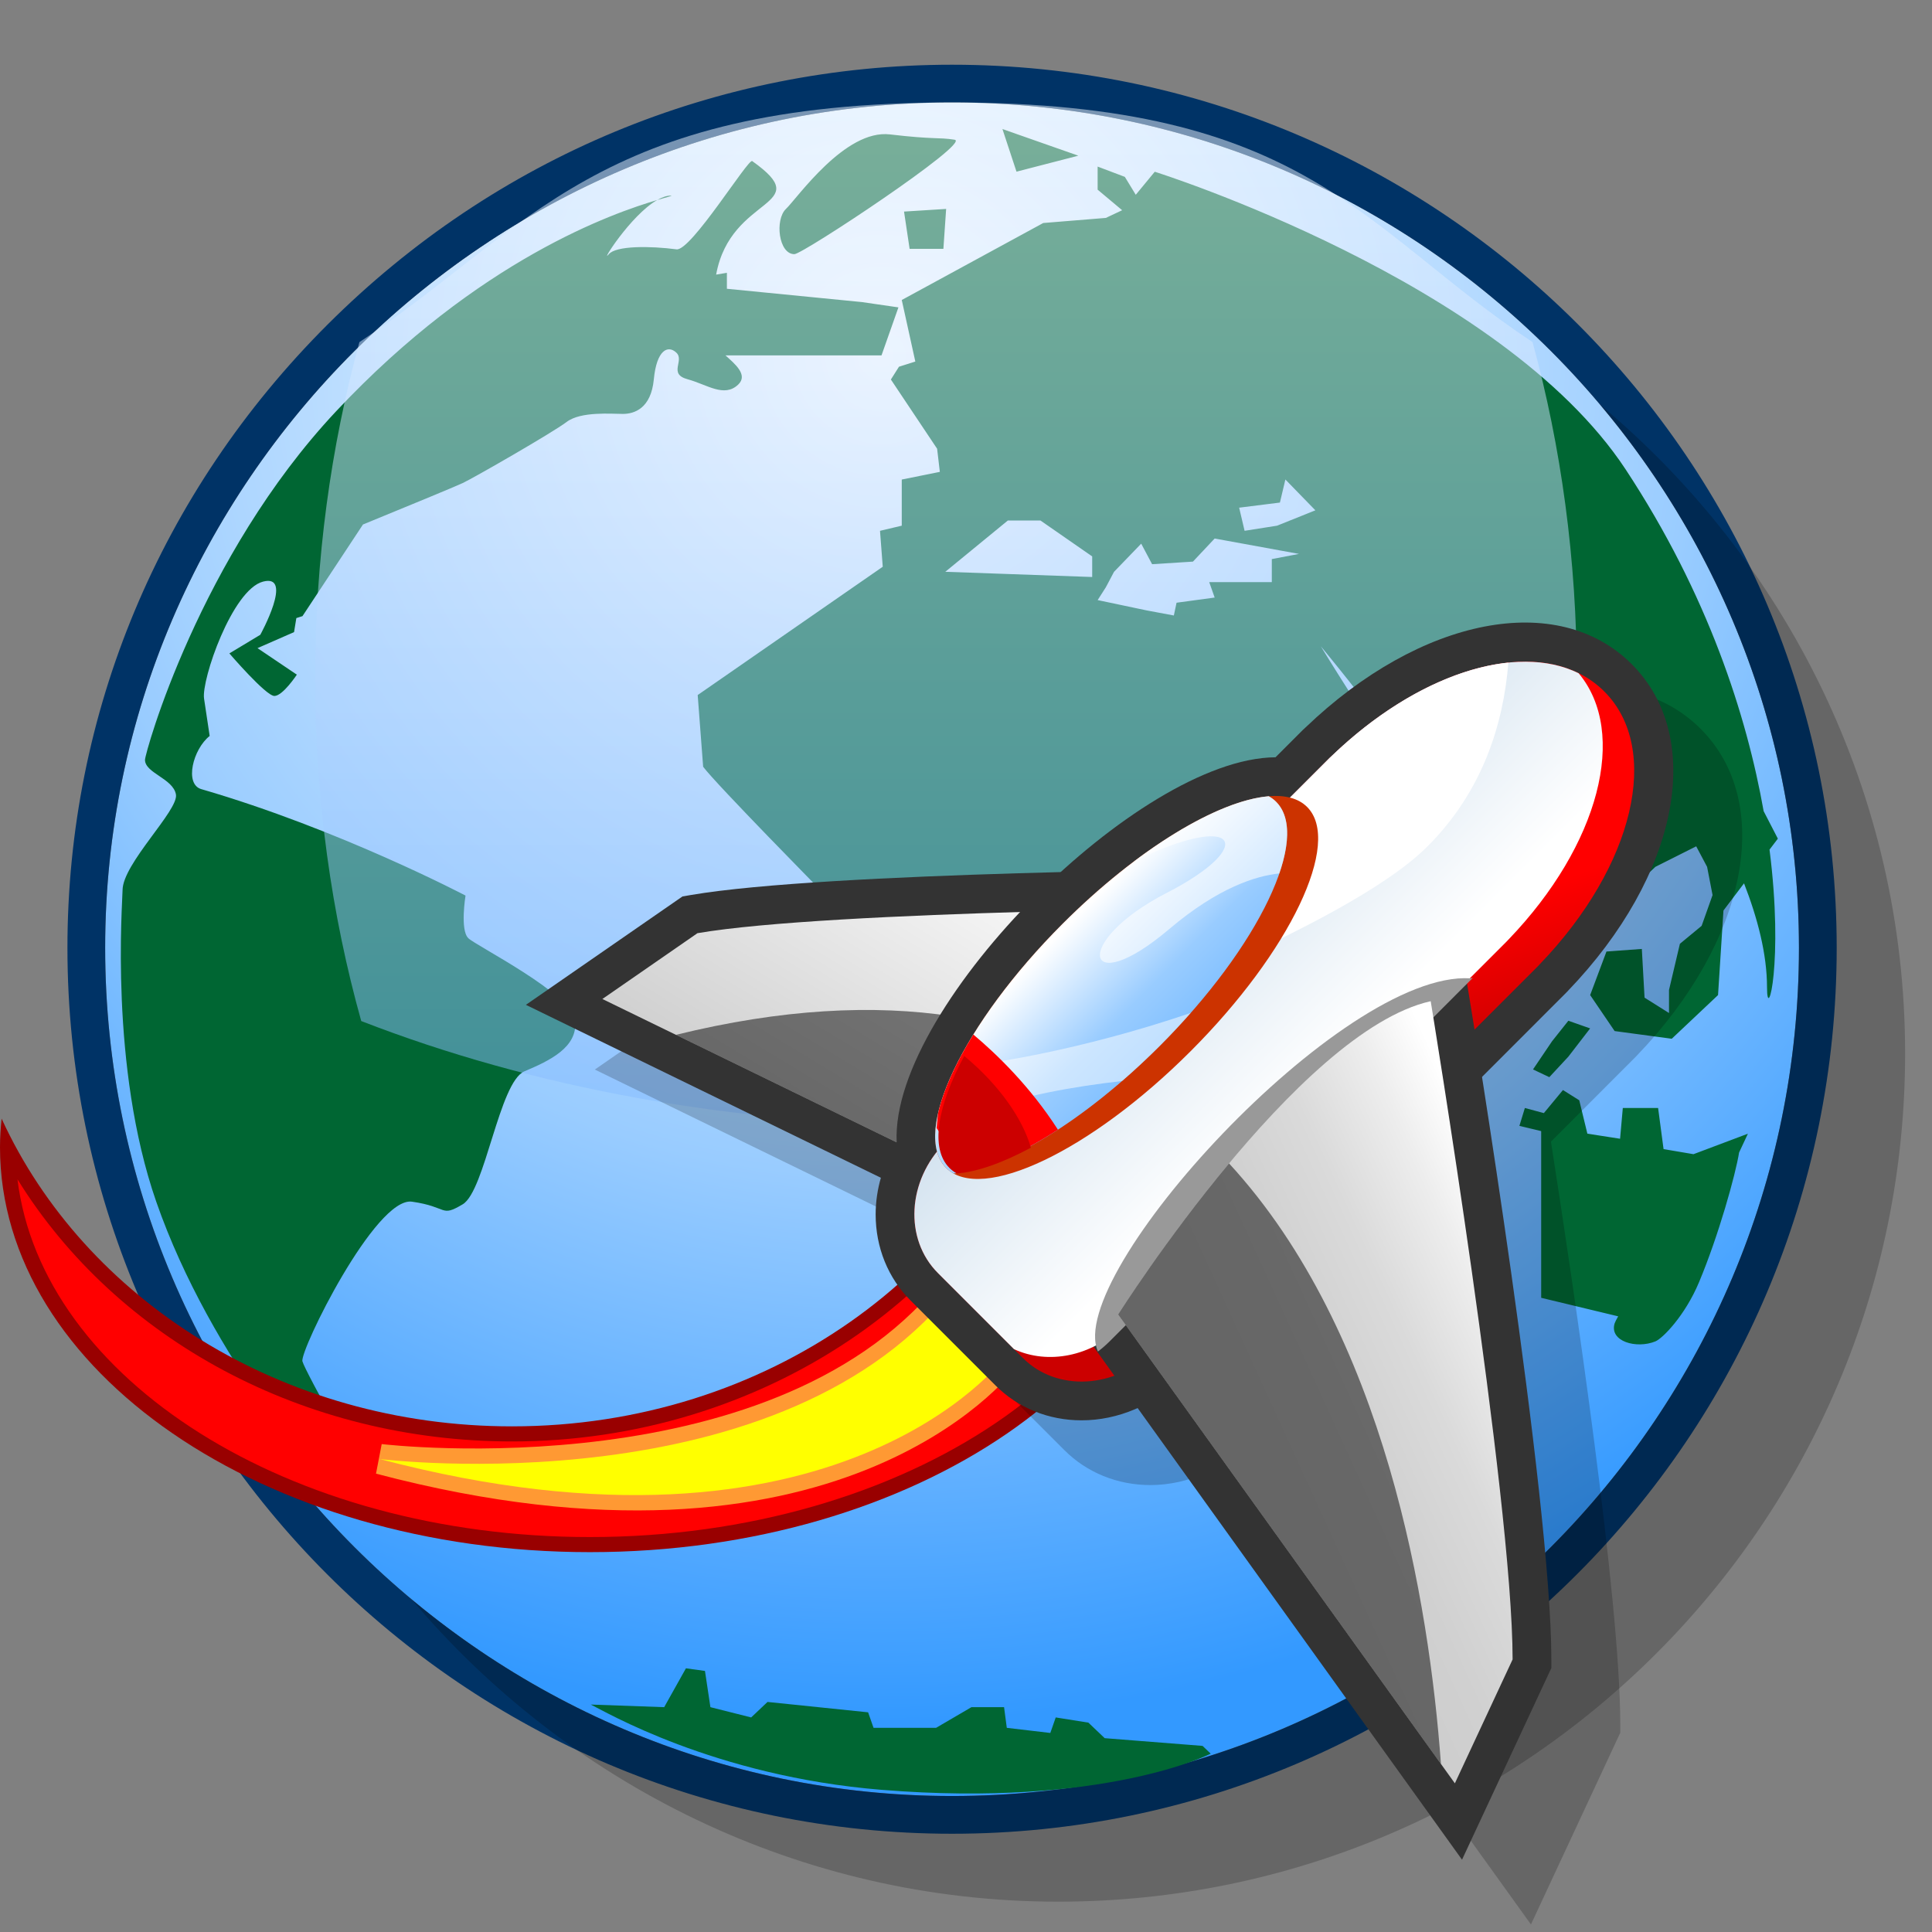 <?xml version="1.0" encoding="UTF-8" standalone="no"?>
<!DOCTYPE svg PUBLIC "-//W3C//DTD SVG 20010904//EN"
"http://www.w3.org/TR/2001/REC-SVG-20010904/DTD/svg10.dtd">
<!-- Created with Sodipodi ("http://www.sodipodi.com/") -->
<svg
   width="48pt"
   height="48pt"
   viewBox="0 0 256 256"
   overflow="visible"
   enable-background="new 0 0 256 256"
   xml:space="preserve"
   xmlns="http://www.w3.org/2000/svg"
   xmlns:xml="http://www.w3.org/XML/1998/namespace"
   xmlns:a="http://ns.adobe.com/AdobeSVGViewerExtensions/3.0/"
   xmlns:sodipodi="http://sodipodi.sourceforge.net/DTD/sodipodi-0.dtd"
   xmlns:xlink="http://www.w3.org/1999/xlink"
   id="svg153"
   sodipodi:version="0.32pre"
   sodipodi:docname="/home/cschalle/gnome-themes-extras/Lush/icons/scalable/apps/web-browser.svg"
   sodipodi:docbase="/home/cschalle/gnome-themes-extras/Lush/icons/scalable/apps">
  <rect x="0" y="0" width="256" height="256" fill="#808080" stroke="none"/>
  <defs
     id="defs236" />
  <sodipodi:namedview
     id="base" />
  <g
     id="Layer_1"
     stroke="#000000">
    <path
       opacity="0.2"
       fill="none"
       stroke="none"
       d="M256,256H0V0h256V256z"
       id="path155" />
    <radialGradient
       id="XMLID_1_"
       cx="116.817"
       cy="47.08"
       r="182.337"
       fx="116.817"
       fy="47.08"
       gradientUnits="userSpaceOnUse">
      <stop
         offset="0"
         style="stop-color:#FFFFFF"
         id="stop157" />
      <stop
         offset="0.596"
         style="stop-color:#99CCFF"
         id="stop158" />
      <stop
         offset="0.994"
         style="stop-color:#3399FF"
         id="stop159" />
      
      
      
      
      
    </radialGradient>
    <path
       fill="url(#XMLID_1_)"
       stroke="none"
       d="M126.148,237.98c61.959,0,112.223-50.473,112.223-112.395    c0-61.528-50.262-112.01-112.223-112.01c-61.52,0.003-112.213,50.482-112.213,112.01C13.936,187.508,64.629,237.98,126.148,237.98    z"
       id="path165" />
    <path
       fill="#003366"
       stroke="none"
       d="M126.148,8.576C95.048,8.578,65.675,20.792,43.441,42.969    C21.19,65.163,8.936,94.504,8.936,125.586c0,64.731,52.582,117.395,117.213,117.395c64.637,0,117.223-52.663,117.223-117.395    C243.371,61.066,190.785,8.576,126.148,8.576z M126.148,237.98c-61.52,0-112.213-50.473-112.213-112.395    c0-61.528,50.693-112.007,112.213-112.01c61.961,0,112.223,50.482,112.223,112.01C238.371,187.508,188.107,237.98,126.148,237.98z    "
       id="path166" />
    <path
       opacity="0.2"
       stroke="none"
       d="M212.02,53.625c16.439,19.511,26.352,44.645,26.352,71.961    c0,61.922-50.264,112.395-112.223,112.395c-27.129,0-52.15-9.819-71.649-26.104c20.659,24.496,51.51,40.104,85.714,40.104    c61.959,0,112.223-50.473,112.223-112.395C252.436,105.177,236.713,74.227,212.02,53.625z"
       id="path167" />
    <path
       fill="#006633"
       stroke="none"
       d="M88.875,25.919c-0.555,0-1.162,0.229-1.785,0.581C88.55,26.071,89.237,25.919,88.875,25.919    z M125.005,32.969l0.364-5.285l-5.579,0.351l0.738,4.935H125.005z M62.056,124.314c-1.121-1.06-0.371-5.646-0.371-5.646    s-16.764-8.811-35.015-14.105c-2.251-0.653-1.114-5.287,1.112-7.045l-0.743-4.953c-0.369-2.459,3.728-14.449,7.825-15.502    c4.099-1.064-0.372,7.048-0.372,7.048l-4.097,2.469c0,0,4.839,5.638,5.962,5.638c1.114,0,2.977-2.822,2.977-2.822l-5.213-3.516    l4.844-2.123l0.303-1.859l0.813-0.257l8.016-12.143c5.541-2.267,12.349-5.076,13.216-5.491c1.49-0.701,11.919-6.69,13.781-8.104    c1.867-1.416,5.957-1.057,7.443-1.057c1.497,0,3.731-0.708,4.101-4.593c0.372-3.878,1.865-4.584,2.984-3.523    c1.116,1.053-1.122,2.818,1.488,3.523c2.607,0.709,4.837,2.472,6.704,0.709c1.362-1.293-0.46-2.763-1.688-3.874h20.681l2.24-6.358    l-4.842-0.704l-17.886-1.762v-2.117l-1.426,0.241c1.937-10.639,13.438-8.886,4.781-15.045    c-0.526-0.378-8.101,11.936-10.028,11.696c-3.492-0.46-8.004-0.496-8.968,0.638c-1.269,1.499,2.857-5.158,6.412-7.177    c-5.672,1.672-23.594,7.803-42.542,27.986c-18.112,19.294-25.334,45.287-25.334,46.197c0,1.761,3.728,2.469,4.101,4.587    c0.373,2.106-7.074,9.167-7.074,12.693c0,1.625-1.758,23.361,4.463,41.267c7.269,20.896,22.783,38.348,24.587,39.496l3.721-1.77    c0,0-8.566-15.16-8.938-16.576c-0.369-1.404,9.684-21.861,14.529-21.15c4.839,0.693,3.725,2.115,6.705,0.35    c2.978-1.76,4.84-16.229,8.192-17.629c3.355-1.418,7.077-3.178,6.711-6.703c-0.379-3.535-13.041-9.877-14.159-10.934H62.056z     M142.884,20.629l-10.056-3.53l1.863,5.648L142.884,20.629z M105.261,33.678c1.121,0,23.469-14.806,21.232-15.164    c-2.23-0.35-2.606,0-8.573-0.705c-5.955-0.707-12.294,8.465-13.778,9.877C102.656,29.101,103.157,33.678,105.261,33.678z     M207.816,140.012l2.885-3.742l-2.885-1.016l-2.163,2.721l-2.521,3.73l2.162,1.023L207.816,140.012z M220.43,152.256l-0.722-5.441    h-4.677l-0.363,4.074l-4.333-0.672l-1.075-4.424l-2.161-1.357l-2.53,3.055l-2.516-0.676l-0.726,2.371l2.887,0.691v22.088    l10.202,2.455c-0.234,0.408-0.411,0.752-0.471,0.938c-0.727,2.383,2.881,3.41,5.399,2.383c0.942-0.375,3.908-3.375,5.771-7.809    c2.598-6.178,4.866-14.334,5.322-17.217l1.169-2.496l-7.212,2.715l-3.967-0.674L220.43,152.256z M235.574,111.124l-1.882-3.645    c-2.229-12.572-7.343-28.67-18.3-45.3c-16.493-25.001-62.38-39.422-62.38-39.422l-2.518,3.052l-1.445-2.372l-3.607-1.365v3.059    l3.25,2.725l-2.164,1.018l-8.294,0.676l-18.746,10.201l1.797,8.155l-2.166,0.686l-1.072,1.695l6.126,9.172l0.361,3.065    l-5.046,1.018v6.114l-2.882,0.679l0.363,4.761L92.448,92.096l0.723,9.507c1.798,2.383,15.865,16.662,15.865,16.662    s16.218,0.671,19.826-1.361c3.605-2.039,1.08,2.036,2.164,3.057c1.08,1.027,1.441,8.156,2.52,8.839c1.08,0.678,0,4.753,1.443,6.12    c1.441,1.35,1.441,17.676,1.441,17.676s8.653,14.607,8.653,18.352c0,3.736-0.361,3.396,6.492,3.059    c6.85-0.34,8.289-3.059,9.728-4.074c1.448-1.023,1.448-3.404,2.892-5.445c1.445-2.043,3.959-9.855,7.21-12.57    c3.241-2.727,11.895-4.768,12.612-9.52c0.721-4.76,3.966-8.502,3.966-8.502l15.587-16.487l-0.438,2.217l-0.363,8.488l4.688-1.695    l-0.357-9.183l-1.686-1.779l0.24-0.259c0,0-1.085-2.036-2.521-2.036c-1.442,0-10.101,2.036-11.537,1.699    c-1.445-0.342-7.578-16.658-8.658-17.331c-1.082-0.681-7.928-11.899-7.928-11.899s15.86,19.036,18.384,26.509    c1.464,4.354,6.966,0.302,11.443-4.243l1.184,2.888l2.88-0.687l-0.361-3.397h3.243v5.099l-1.08,2.72l-0.371,4.415l2.889,2.726    l1.446-2.376l4.677-4.423l5.413-2.721l1.443,2.721l0.723,3.741l-1.448,4.076l-2.88,2.379l-1.443,6.12v3.051l-3.24-2.035    l-0.361-6.455l-4.686,0.344l-2.161,5.77l3.244,4.769l7.568,1.018l6.133-5.786l0.718-11.206l2.726-3.601    c1.777,4.566,3.046,9.345,3.046,13.795c0,4.88,2.23-3.381,0.332-18.264l1.106-1.453V111.124z M144.722,76.456l-19.466-0.69    l8.285-6.793h4.33l6.85,4.754v2.728L144.722,76.456z M168.521,74.078v3.059h-8.291l0.72,2.042l-5.051,0.684l-0.358,1.693    l-3.604-0.674l-6.492-1.368l1.084-1.694l1.083-2.048l3.603-3.734l1.445,2.721l5.41-0.342l2.881-3.061l11.172,2.04l-3.601,0.686    V74.078z M169.235,69.654l-4.321,0.679l-0.72-3.063l5.4-0.677l0.726-3.057l3.973,4.084l-5.058,2.029V69.654z M190.149,175.355    l-2.526,2.039l0.359,5.105h3.246v-4.412l2.889-3.748v-7.814l-1.805-0.35l-2.159,9.18H190.149z M166,165.17    c0,0-2.525,0.664,0.355,1.691c2.88,1.025,14.42-16.645,14.42-16.645l-9.735,6.109l-5.044,8.844H166z M146.374,230.313    l-2.156-2.055l-4.328-0.689l-0.718,2.057l-5.766-0.678l-0.362-2.738h-4.324l-4.685,2.738h-8.286l-0.719-2.057l-13.33-1.375    l-2.166,2.053l-5.401-1.359l-0.721-4.801l-2.522-0.35l-2.883,5.15l-9.726-0.346c1.737,0.824,16.267,9.488,38.545,11.301    c29.547,2.389,43.601-4.793,43.601-4.793l-1.082-1.031l-12.972-1.023V230.313z"
       id="path168" />
    <linearGradient
       id="XMLID_2_"
       gradientUnits="userSpaceOnUse"
       x1="125.348"
       y1="-1.305"
       x2="125.348"
       y2="167.344">
      <stop
         offset="0"
         style="stop-color:#FFFFFF"
         id="stop170" />
      <stop
         offset="0.994"
         style="stop-color:#74B2FF"
         id="stop171" />
      
      
      
    </linearGradient>
    <path
       opacity="0.5"
       fill="url(#XMLID_2_)"
       stroke="none"
       d="M202.805,135.385c3.942-14.055,6.133-29.413,6.133-45.519    c0-15.731-2.095-30.745-5.865-44.534c-22.566-14.941-29.775-31.756-76.924-31.756S70.194,30.393,47.622,45.335    c-3.77,13.788-5.863,28.801-5.863,44.531c0,16.071,2.181,31.396,6.107,45.427c22.486,8.743,49.078,13.809,77.589,13.809    C153.865,149.102,180.369,144.072,202.805,135.385z"
       id="path175" />
    <g
       id="g176">
      <path
         fill="#990000"
         stroke="none"
         d="M138.426,140.354C129.977,168.383,101.582,189,67.833,189     c-30.502,0-56.635-16.841-67.62-40.774C0.087,149.474,0,150.729,0,152c0,29.64,34.996,53.667,78.167,53.667     S156.333,181.64,156.333,152c0-0.626-0.024-1.247-0.056-1.868C150.636,146.251,144.799,142.653,138.426,140.354z"
         id="path177" />
      <path
         fill="#FF0000"
         stroke="none"
         d="M67.833,191c-27.496,0-52.321-13.418-65.515-34.734     c3.215,26.497,35.972,47.401,75.848,47.401c41.999,0,76.167-23.178,76.167-51.667c0,0-0.012-0.395-0.023-0.777     c-4.283-2.916-9.263-5.984-14.703-8.206C129.961,171.363,100.825,191,67.833,191z"
         id="path178" />
      <path
         fill="#FF9933"
         stroke="none"
         d="M125.404,168.794c-21.7,28.721-74.297,22.619-74.826,22.554l-0.755,3.919     c61.131,16.123,83.836-12.819,84.772-14.061l0.813-1.077l-8.219-13.698L125.404,168.794z"
         id="path179" />
      <path
         fill="#FFFF00"
         stroke="none"
         d="M50.333,193.333c0,0,54,6.667,76.667-23.333l6,10C133,180,111,209.333,50.333,193.333z"
         id="path180" />
    </g>
    <path
       opacity="0.2"
       stroke="none"
       adobe-blending-mode="screen"
       d="M225.341,96.574c-9.783-9.786-27.953-6.247-43.23,8.404    c-0.062,0.058-0.359,0.337-0.359,0.337l-3.607,3.604c-8.202,0.056-19.132,6.725-28.459,15.216c-17.466,0.442-38.992,1.32-49,3.034    l-1.121,0.19l-20.747,14.363l47.037,22.916c-0.453,1.579-0.698,3.211-0.698,4.851c0,0.002,0,0.007,0,0.009    c0.003,4.374,1.649,8.426,4.633,11.406l11.245,11.244c2.981,2.988,7.036,4.631,11.412,4.631c2.543-0.004,5.073-0.584,7.42-1.641    L202.858,255l11.835-25.403v-1.138c0-16.342-6.099-57.427-9.186-77.188l11.12-11.124l0.278-0.29    C231.59,124.584,235.146,106.373,225.341,96.574z"
       id="path181" />
    <path
       fill="#333333"
       stroke="none"
       d="M166.66,115.117c-2.327,0.017-57.186,0.406-75.108,3.475l-1.119,0.191l-20.75,14.363    l69.173,33.697l2.573-2.319c3.021-2.721,29.545-27.079,30.392-44.016l0.27-5.427L166.66,115.117z"
       id="path182" />
    <linearGradient
       id="XMLID_3_"
       gradientUnits="userSpaceOnUse"
       x1="107.622"
       y1="154.614"
       x2="135.453"
       y2="108.518">
      <stop
         offset="0"
         style="stop-color:#CCCCCC"
         id="stop184" />
      <stop
         offset="1"
         style="stop-color:#FFFFFF"
         id="stop185" />
      
      
      
    </linearGradient>
    <path
       fill="url(#XMLID_3_)"
       stroke="none"
       d="M137.993,160.712c0,0,27.936-25.167,28.7-40.46c0,0-56.56,0.367-74.276,3.399    l-12.598,8.721L137.993,160.712z"
       id="path189" />
    <path
       opacity="0.5"
       stroke="none"
       d="M89.566,137.121l48.427,23.591c0,0,7.512-6.771,14.853-15.423    C138.085,134.77,117.696,130.203,89.566,137.121z"
       id="path190" />
    <path
       fill="#333333"
       stroke="none"
       d="M216.208,87.999c-9.784-9.789-27.952-6.251-43.23,8.404    c-0.061,0.056-0.361,0.333-0.361,0.333l-3.604,3.607c-9.208,0.062-21.864,8.454-31.818,18.408    c-10.235,10.235-18.81,23.32-18.382,32.583c-1.789,2.909-2.785,6.232-2.785,9.58c0,0,0,0.002,0,0.004    c0,4.379,1.645,8.43,4.629,11.408l11.247,11.247c2.98,2.984,7.036,4.629,11.412,4.627c4.815-0.001,9.608-2.034,13.145-5.58    l51.038-51.054l0.275-0.288C222.46,116.003,226.015,97.794,216.208,87.999z"
       id="path191" />
    <linearGradient
       id="XMLID_4_"
       gradientUnits="userSpaceOnUse"
       x1="168.464"
       y1="130.092"
       x2="174.625"
       y2="147.547">
      <stop
         offset="0"
         style="stop-color:#FF0000"
         id="stop193" />
      <stop
         offset="1"
         style="stop-color:#CC0000"
         id="stop194" />
      
      
      
    </linearGradient>
    <path
       fill="url(#XMLID_4_)"
       stroke="none"
       d="M176.472,100.161l0.036-0.033l-0.329,0.306l-50.955,50.965    c-5.028,5.027-5.451,12.79-0.94,17.293l11.249,11.249c4.509,4.514,12.267,4.088,17.293-0.948l50.954-50.962l0.274-0.292    c12.478-12.975,16.146-28.499,8.526-36.111C204.969,84.012,189.445,87.684,176.472,100.161z"
       id="path198" />
    <path
       fill="#333333"
       stroke="none"
       d="M188.455,127.655c-19.19,4.28-42.091,39.744-44.637,43.774l-1.851,2.928l51.759,72.064    l11.836-25.402v-1.137c0-21.422-10.477-85.341-10.923-88.054l-0.88-5.359L188.455,127.655z"
       id="path199" />
    <linearGradient
       id="XMLID_5_"
       gradientUnits="userSpaceOnUse"
       x1="177.585"
       y1="139.806"
       x2="152.944"
       y2="115.164">
      <stop
         offset="0"
         style="stop-color:#FFFFFF"
         id="stop201" />
      <stop
         offset="1"
         style="stop-color:#CCDEED"
         id="stop202" />
      
      
      
    </linearGradient>
    <path
       fill="url(#XMLID_5_)"
       stroke="none"
       d="M209.175,89.205c-8.263-4.066-21.442,0.124-32.703,10.956l0.036-0.033l-0.329,0.306    l-50.955,50.965c-5.028,5.027-5.451,12.79-0.94,17.293l10.074,10.076c4.463,2.08,10.267,1.016,14.308-3.034l50.952-50.962    l0.275-0.288C211.932,111.959,215.765,97.069,209.175,89.205z"
       id="path206" />
    <path
       fill="#FFFFFF"
       stroke="none"
       d="M139.241,137.379c22.013-8.463,42.392-17.707,49.901-25.215    c7.288-7.292,10.066-16.159,10.722-24.358c-7.266,0.744-15.767,5.018-23.393,12.355l0.036-0.033l-0.329,0.306L139.241,137.379z"
       id="path207" />
    <path
       fill="#CC3300"
       stroke="none"
       d="M140.824,122.381c-13.207,13.207-20.127,27.703-15.453,32.376    c4.675,4.674,19.17-2.245,32.377-15.451c13.21-13.207,20.128-27.705,15.453-32.378    C168.529,102.255,154.032,109.172,140.824,122.381z"
       id="path208" />
    <linearGradient
       id="XMLID_6_"
       gradientUnits="userSpaceOnUse"
       x1="140.194"
       y1="123.461"
       x2="171.854"
       y2="155.121">
      <stop
         offset="0.006"
         style="stop-color:#FFFFFF"
         id="stop210" />
      <stop
         offset="0.309"
         style="stop-color:#99CCFF"
         id="stop211" />
      <stop
         offset="1"
         style="stop-color:#3399FF"
         id="stop212" />
      
      
      
      
      
    </linearGradient>
    <path
       fill="url(#XMLID_6_)"
       stroke="none"
       d="M153.644,138.62c13.209-13.206,20.125-27.701,15.451-32.376    c-0.288-0.29-0.615-0.532-0.978-0.735c-6.66,0.545-17.342,6.923-27.293,16.872c-13.207,13.207-20.127,27.703-15.453,32.376    c0.29,0.29,0.617,0.536,0.978,0.737C133.012,154.951,143.691,148.573,153.644,138.62z"
       id="path218" />
    <path
       fill="#999999"
       stroke="none"
       d="M194.811,129.633c-17.071-1.022-53.833,39.29-49.331,49.453    c0.537-0.409,1.06-0.856,1.552-1.349l48.129-48.169C195.044,129.59,194.928,129.604,194.811,129.633z"
       id="path219" />
    <linearGradient
       id="XMLID_7_"
       gradientUnits="userSpaceOnUse"
       x1="167.356"
       y1="195.258"
       x2="207.059"
       y2="177.119">
      <stop
         offset="0"
         style="stop-color:#CCCCCC"
         id="stop221" />
      <stop
         offset="0.297"
         style="stop-color:#D0D0D0"
         id="stop222" />
      <stop
         offset="0.563"
         style="stop-color:#DADADA"
         id="stop223" />
      <stop
         offset="0.816"
         style="stop-color:#EDEDED"
         id="stop224" />
      <stop
         offset="1"
         style="stop-color:#FFFFFF"
         id="stop225" />
      
      
      
    </linearGradient>
    <path
       fill="url(#XMLID_7_)"
       stroke="none"
       d="M148.159,174.173c0,0,23.749-37.567,41.416-41.508c0,0,10.853,65.97,10.853,87.218    l-7.65,16.417L148.159,174.173z"
       id="path229" />
    <path
       opacity="0.5"
       fill="#FFFFFF"
       stroke="none"
       d="M148.68,143.24c1.658-1.437,3.32-2.978,4.964-4.62    c1.457-1.457,2.832-2.928,4.13-4.399c-15.176,5.168-27.158,6.689-27.158,6.689l-1.111,6.464    C135.155,145.205,142.391,143.954,148.68,143.24z"
       id="path230" />
    <path
       fill="#FF0000"
       stroke="none"
       d="M140.178,149.684c-3.694-5.76-8.172-10.058-11.206-12.602    c-2.395,3.881-4.007,7.487-4.688,10.508l-0.172,1.881l3.777,5.799C131.326,154.609,135.592,152.666,140.178,149.684z"
       id="path231" />
    <path
       fill="#CC0000"
       stroke="none"
       d="M127.883,140.019c-0.038-0.031-0.079-0.059-0.116-0.092    c-3.585,6.688-4.538,12.254-1.961,14.832c0.29,0.288,0.618,0.534,0.979,0.735c2.71-0.22,6.09-1.419,9.809-3.42    C135.516,148.269,132.428,143.804,127.883,140.019z"
       id="path232" />
    <path
       opacity="0.5"
       stroke="none"
       d="M162.857,154.16c-8.458,10.147-14.698,20.013-14.698,20.013l42.774,59.561    C189.377,212.514,183.589,176.664,162.857,154.16z"
       id="path233" />
    <path
       opacity="0.6"
       fill="#FFFFFF"
       stroke="none"
       d="M169.095,106.244c-0.288-0.29-0.615-0.532-0.978-0.735    c-4.569,0.373-11.027,3.491-17.849,8.626c13.758-6.767,16.532-2.091,4.306,4.189c-12.664,6.504-10.953,14.376,0.343,4.79    c6.486-5.502,11.502-7.055,14.599-7.378C170.975,111.495,170.946,108.095,169.095,106.244z"
       id="path234" />
  </g>
</svg>
